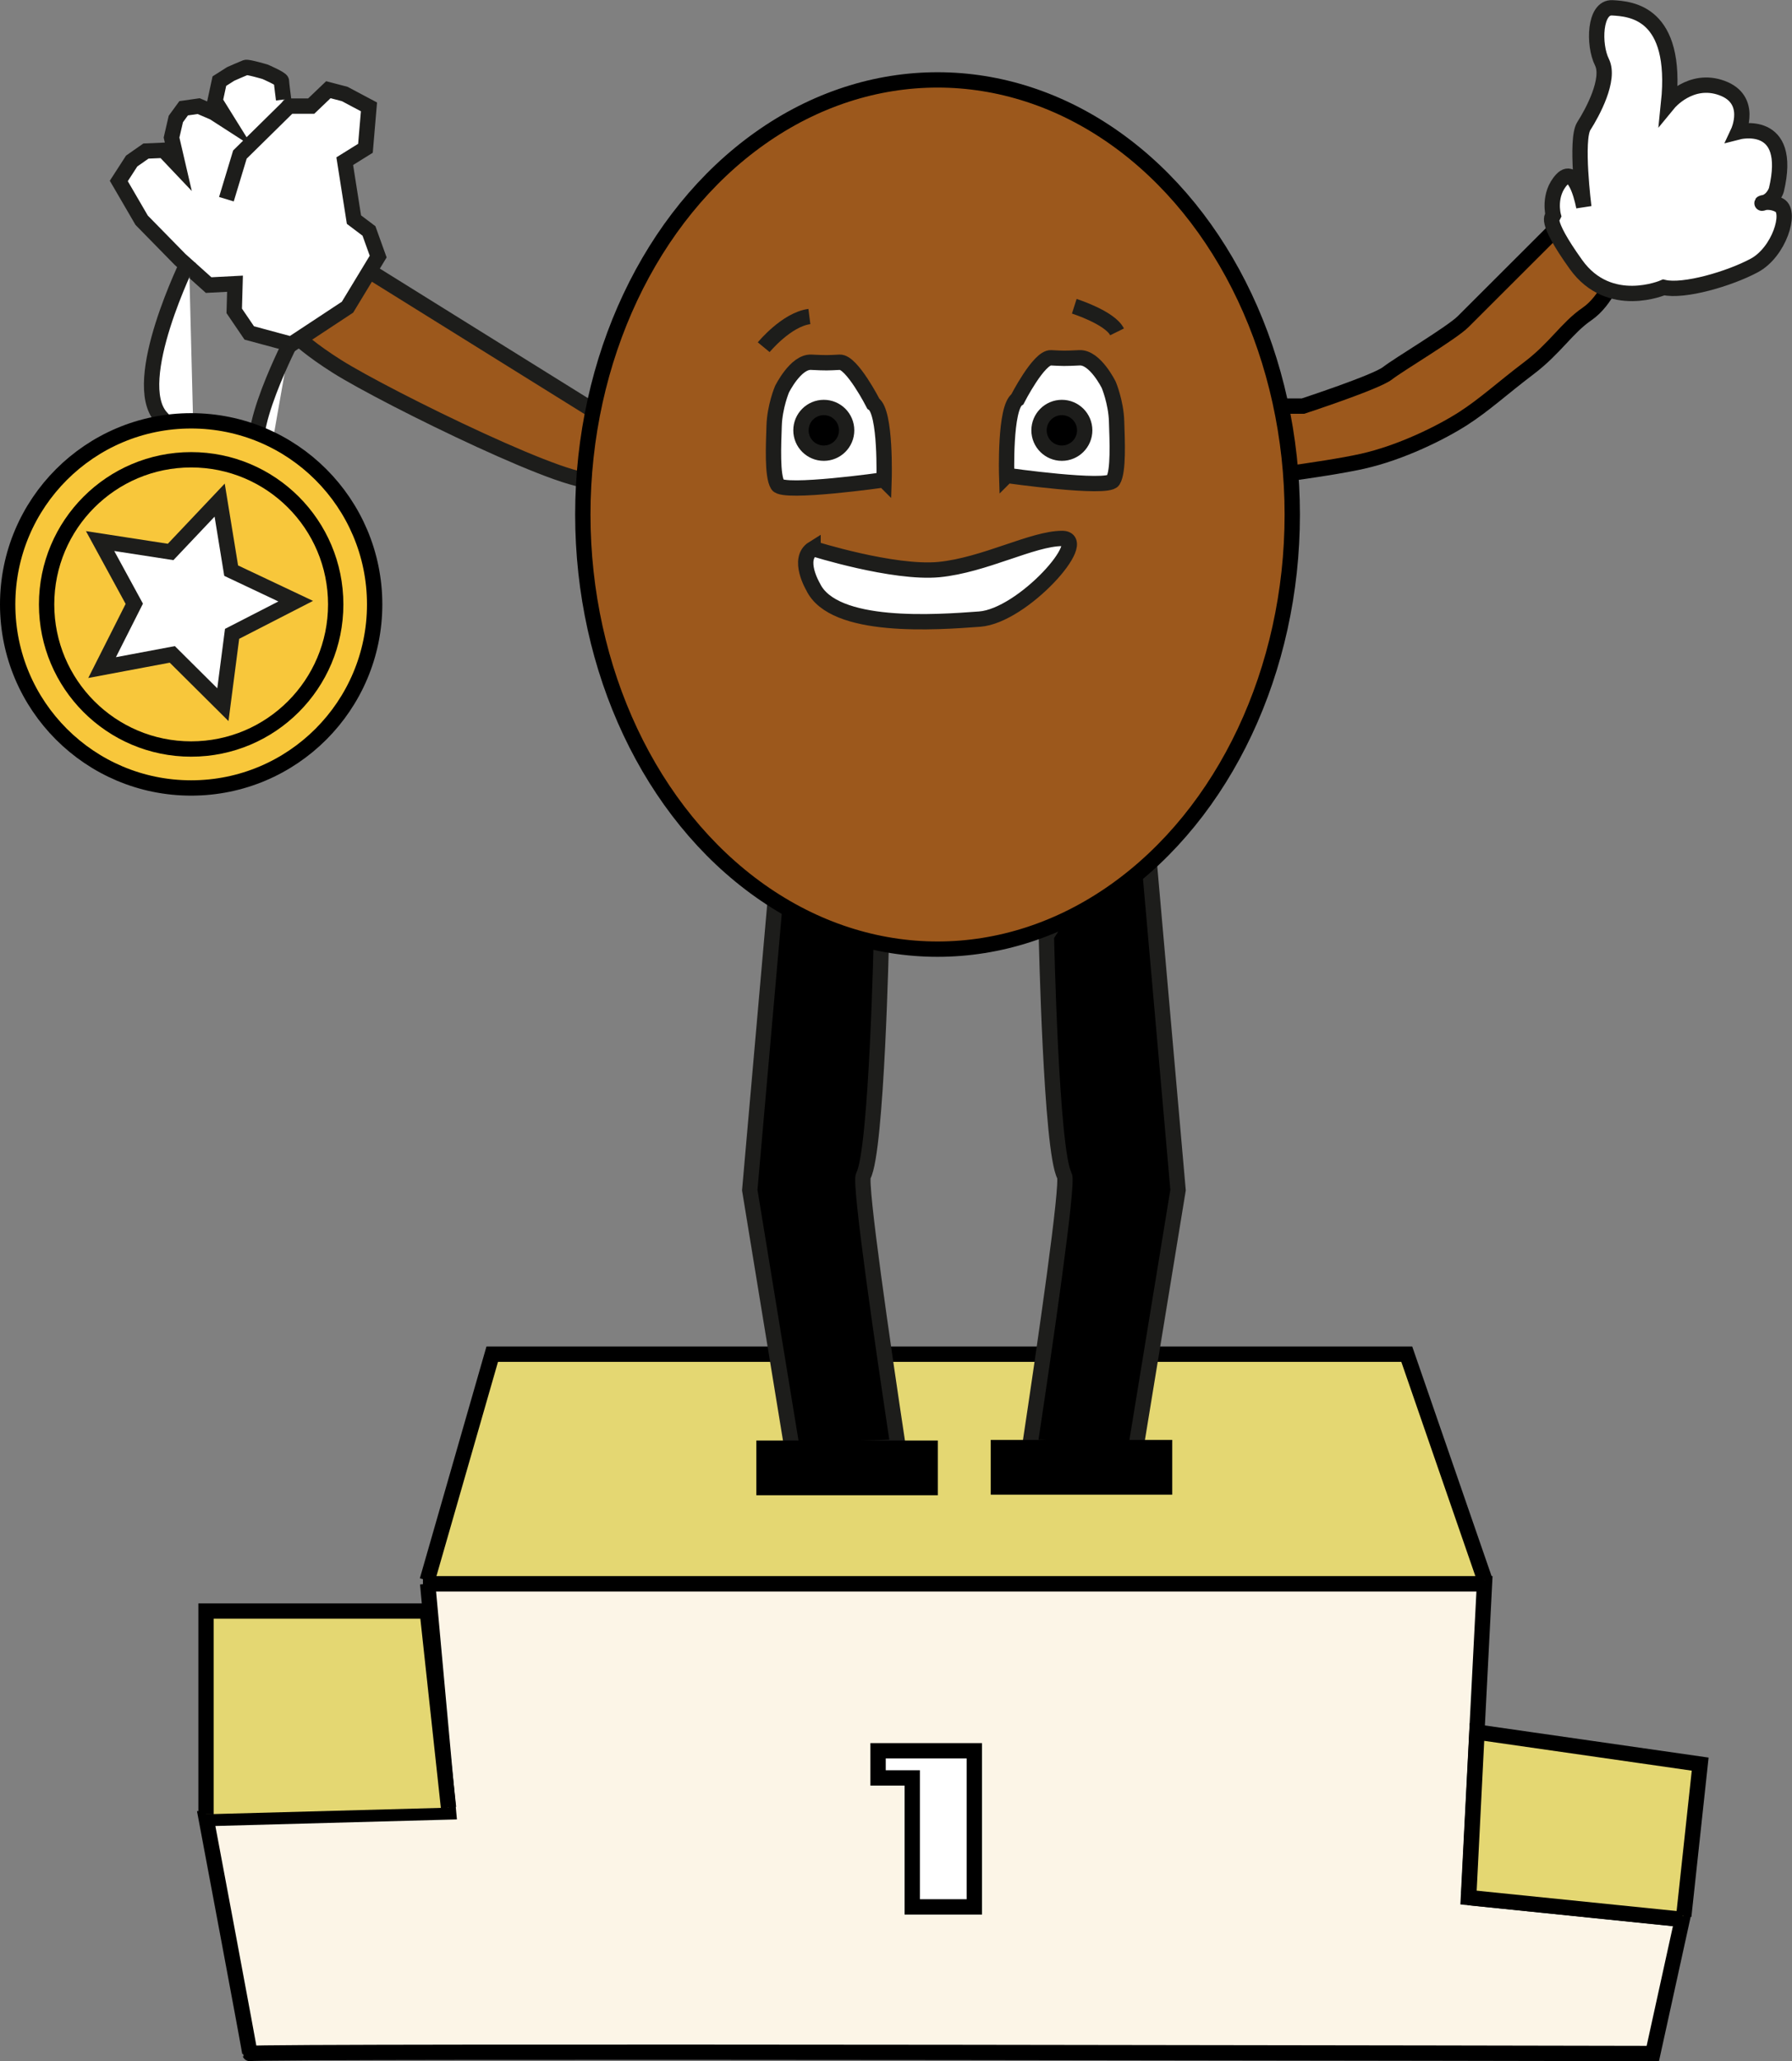 <?xml version="1.0" encoding="UTF-8"?>
<svg id="Calque_1" data-name="Calque 1" xmlns="http://www.w3.org/2000/svg" viewBox="0 0 116.9 134.4">
  <rect x="0" y="0" width="116.9" height="134.4" fill="#808080" stroke="none"/>
  <defs>
    <style>
      .cls-1, .cls-2, .cls-3, .cls-4, .cls-5, .cls-6, .cls-7, .cls-8 {
        stroke-miterlimit: 10;
      }

      .cls-1, .cls-4, .cls-6 {
        stroke: #1d1d1b;
      }

      .cls-2 {
        fill: #fcf5e7;
      }

      .cls-2, .cls-3, .cls-5, .cls-7, .cls-8 {
        stroke: #000;
      }

      .cls-3, .cls-4 {
        fill: #fff;
      }

      .cls-5 {
        fill: #e4d772;
      }

      .cls-6, .cls-7 {
        fill: #9c581c;
      }

      .cls-8 {
        fill: #f8c73b;
      }

      .cls-9 {
        stroke-width: 0px;
      }
    </style>
  </defs>
  <g id="Mascotte">
    <g id="Podium">
      <g id="StructurePodium">
        <path id="Contour" class="cls-2" d="M27.89,103.27h68.95l-1.05,20.46,13.95,1.43-1.92,8.74s-91.59-.19-91.52,0-2.85-15.32-2.85-15.32l15.81-.43-1.36-14.88Z"/>
        <polygon id="Nombre" class="cls-3" points="57.28 114.16 63.56 114.16 63.56 124.34 59.51 124.34 59.51 115.93 57.28 115.93 57.28 114.16"/>
      </g>
      <g id="MarcheJaune">
        <polyline id="MarcheCentre" class="cls-5" points="96.87 103.05 91.77 88.3 32.11 88.3 27.87 103.05"/>
        <polyline id="MarcheGauche" class="cls-5" points="13.44 118.3 13.44 105.05 27.87 105.05 29.26 117.87"/>
        <polyline id="MarcheDroite" class="cls-5" points="95.82 123.47 96.35 112.94 110.91 115.03 109.84 124.94"/>
      </g>
      <g id="RenforcementContour">
        <line id="ContourCentre" class="cls-5" x1="27.59" y1="103.27" x2="96.85" y2="103.27"/>
        <line id="ContourBas" class="cls-5" x1="95.79" y1="123.73" x2="109.74" y2="125.15"/>
      </g>
    </g>
    <g id="Personnage">
      <g id="Corps">
        <g id="Bras">
          <path id="BrasDroite" class="cls-7" d="M80.72,31.33l-.33-4.85h4.61s4.77-1.56,5.51-2.14,4.2-2.63,4.94-3.37,6.5-6.49,6.5-6.49l2.88,2.63.58.66s-.58,1.81-1.89,2.71-2.06,2.22-3.79,3.53c-1.73,1.31-2.88,2.38-4.28,3.28s-4.03,2.22-6.58,2.79c-2.55.57-8.15,1.23-8.15,1.23Z"/>
          <path id="BrasGauche" class="cls-6" d="M20.05,15.16l-4.34,2.58s.77,1.93,1.69,2.44,1.35,1.67,4.58,3.71c3.23,2.04,16.11,8.34,16.79,7.32s0-.18,0-.18v-4.22l-18.72-11.65Z"/>
        </g>
        <g id="Jambe">
          <path id="JambeGauche" class="cls-1" d="M51.99,94.51c2.21,0,4.41-.06,6.6-.16-1.01-6.7-2.54-17.21-2.27-17.69.88-1.59,1.18-15.64,1.18-15.64l-5.91-9.14-.42.05-2.26,25.67,2.77,16.92c.1,0,.21-.01.32-.01Z"/>
          <path id="JambeDroite" class="cls-1" d="M73.77,94.51c-2.21,0-4.41-.06-6.6-.16,1.01-6.7,2.54-17.21,2.27-17.69-.88-1.59-1.18-15.64-1.18-15.64l5.91-9.14.42.05,2.26,25.67-2.77,16.92c-.1,0-.21-.01-.32-.01Z"/>
          <g id="Pied">
            <rect id="PiedGauche" class="cls-9" x="49.34" y="93.93" width="11.84" height="3.57"/>
            <rect id="PiedDroit" class="cls-9" x="64.63" y="93.89" width="11.84" height="3.57"/>
          </g>
        </g>
        <g id="Main">
          <path id="MainGauche" class="cls-4" d="M18.5,6.49s-.14-1.07-.14-1.21-1.07-.6-1.07-.6c0,0-1.12-.33-1.26-.28s-.98.42-.98.42l-.74.47-.28,1.3.84,1.35-.93-.6-.98-.42-.98.14-.51.7-.28,1.21.42,1.81-.93-.98-1.16.05-.93.65-.84,1.3,1.49,2.56,2.51,2.56,1.86,1.67,1.72-.09-.05,1.77.98,1.44,2.74.74,3.67-2.42,2-3.3-.6-1.67-.98-.74-.6-3.81,1.35-.84.23-2.7-1.58-.84-1.07-.28-1.12,1.07h-1.44l-3.21,3.16-.88,2.91"/>
          <path id="MainDroite" class="cls-4" d="M101.33,14.06s-.37-1.37.56-2.36c.93-.99,1.43,1.8,1.43,1.8,0,0-.56-4.41,0-5.28s1.74-3.05,1.18-4.17-.5-3.61.68-3.54,4.29.25,3.67,6.22c0,0,1.43-1.74,3.48-.99,2.05.75,1.06,2.86,1.06,2.86,0,0,3.61-.93,2.49,3.79,0,0-.19.62-.75.81s.18-.25.96.19-.03,3.05-1.65,3.92-4.6,1.74-5.91,1.43c0,0-3.54,1.55-5.72-1.49s-1.49-3.17-1.49-3.17Z"/>
        </g>
      </g>
      <g id="Medaille">
        <g id="FicelleMedaille">
          <path id="BoutGauche" class="cls-4" d="M12.33,16.94s-3.94,7.95-1.81,10.28l2.13,2.33"/>
          <path id="BoutDroit" class="cls-4" d="M18.9,22.44s-3.83,7.55-1.32,7.51"/>
        </g>
        <g id="RondMedaille">
          <circle id="GrandRond" class="cls-8" cx="12.47" cy="39.41" r="11.97"/>
          <circle id="PetitRond" class="cls-8" cx="12.47" cy="39.41" r="9.43"/>
        </g>
        <polygon id="Etoile" class="cls-4" points="14.33 32.61 15.08 37.21 19.29 39.2 15.14 41.33 14.54 45.95 11.24 42.67 6.66 43.53 8.76 39.37 6.53 35.28 11.13 35.99 14.33 32.61"/>
      </g>
      <g id="Visage">
        <ellipse id="ContourPerso" class="cls-7" cx="61.16" cy="33.55" rx="23.14" ry="28.34"/>
        <g id="Sourcil">
          <path id="SourcilGauche" class="cls-4" d="M49.82,22.64s1.49-1.81,2.98-2"/>
          <path id="SourcilDroit" class="cls-4" d="M70.08,19.97s2.33.74,2.79,1.67"/>
        </g>
        <g id="Yeux">
          <g id="OeilGauche">
            <path id="Contour-2" data-name="Contour" class="cls-4" d="M57.67,31.3s.14-4.42-.7-4.98c0,0-1.4-2.74-2.19-2.7s-.84.05-1.86,0c-1.02-.05-1.91,1.77-1.91,1.77,0,0-.47,1.12-.51,2.37s-.14,3.26.23,3.86,6.93-.33,6.93-.33Z"/>
            <circle id="Pupille" class="cls-1" cx="53.74" cy="28.06" r="1.49"/>
          </g>
          <g id="OeilDroit">
            <path id="Contour-3" data-name="Contour" class="cls-4" d="M65.67,31.01s-.14-4.42.7-4.98c0,0,1.4-2.74,2.19-2.7s.84.05,1.86,0c1.02-.05,1.91,1.77,1.91,1.77,0,0,.47,1.12.51,2.37s.14,3.26-.23,3.86-6.93-.33-6.93-.33Z"/>
            <circle id="Pupille-2" data-name="Pupille" class="cls-1" cx="69.27" cy="28.06" r="1.49"/>
          </g>
        </g>
        <path id="Bouche" class="cls-4" d="M53.04,35.77s5.22,1.65,8.21,1.37c2.98-.29,6.11-2.03,8.04-2.03s-2.57,5.06-5.39,5.26c-2.82.21-9.53.7-10.86-2.11,0,0-1.08-1.82,0-2.49Z"/>
      </g>
    </g>
  </g>
</svg>